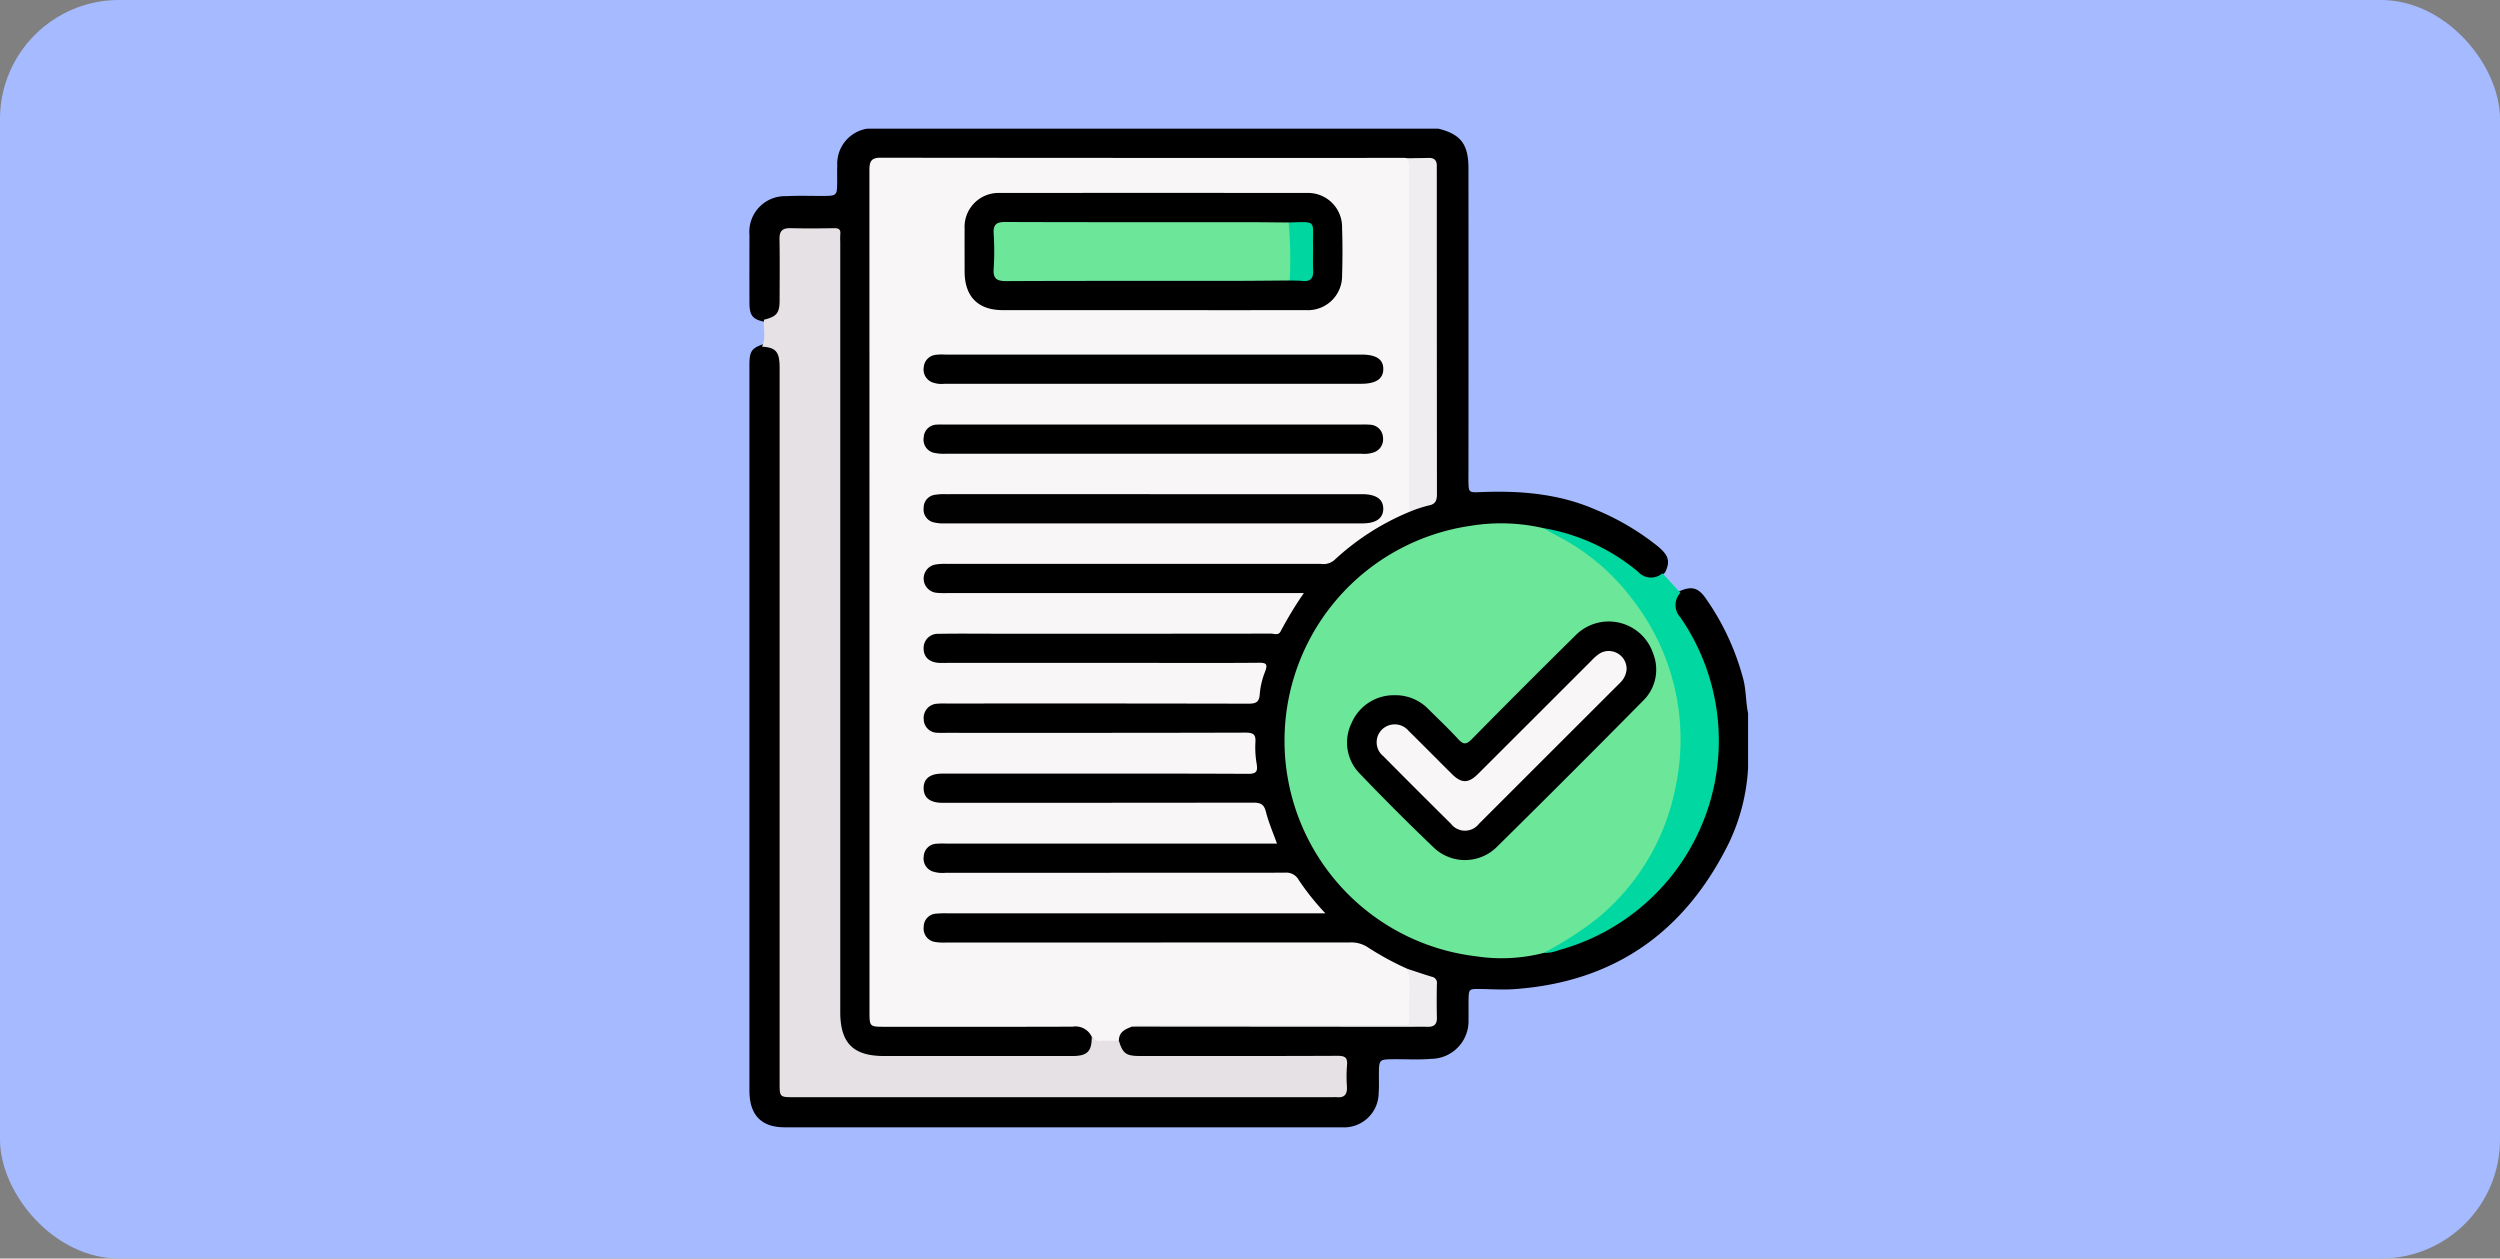 <svg xmlns="http://www.w3.org/2000/svg" xmlns:xlink="http://www.w3.org/1999/xlink" width="294" height="148" viewBox="0 0 294 148">
  <rect x="0" y="0" width="294" height="148" fill="#808080" stroke="none"/>
  <defs>
    <clipPath id="clip-path">
      <rect id="Rectángulo_338992" data-name="Rectángulo 338992" width="117.452" height="117.448" fill="none"/>
    </clipPath>
  </defs>
  <g id="Grupo_984121" data-name="Grupo 984121" transform="translate(-982 -1902)">
    <rect id="Rectángulo_338949" data-name="Rectángulo 338949" width="294" height="148" rx="14" transform="translate(982 1902)" fill="#a6bbff"/>
    <g id="Grupo_984120" data-name="Grupo 984120" transform="translate(1070.13 1917.13)">
      <g id="Grupo_984119" data-name="Grupo 984119" transform="translate(0 0)" clip-path="url(#clip-path)">
        <path id="Trazado_212296" data-name="Trazado 212296" d="M13.866,0H81.013c2.621.638,3.546,1.826,3.548,4.637q.011,17.926,0,35.855c0,.343-.005.687,0,1.031.025,1.227.051,1.278,1.325,1.223,4.7-.2,9.312.16,13.69,2.085a29.913,29.913,0,0,1,7.272,4.3c1.289,1.078,1.449,1.773.839,3.053-1.216,1.17-1.967,1.235-3.277.181a24.892,24.892,0,0,0-11.088-5.144c-8.616-1.4-16.17.639-22.507,6.821a25.051,25.051,0,0,0-1.5,34.329,24.638,24.638,0,0,0,13.793,8.248,25.643,25.643,0,0,0,10.23.077,23.388,23.388,0,0,0,10.886-5.029,25.258,25.258,0,0,0,5.442-33.351c-.206-.321-.44-.626-.613-.966a2.318,2.318,0,0,1,.306-2.943c1.41-.633,2.186-.445,3.049.748a29.63,29.63,0,0,1,4.438,9.454c.382,1.359.311,2.776.6,4.144v6.417a23.4,23.4,0,0,1-2.24,8.8c-5.185,10.538-13.539,16.43-25.356,17.228-1.338.091-2.669-.012-4-.024-1.222-.01-1.258.017-1.278,1.285-.011.763.008,1.527-.007,2.29a4.436,4.436,0,0,1-4.376,4.642c-1.559.129-3.129.024-4.694.047-1.343.02-1.442.117-1.465,1.424-.015.84.036,1.681-.03,2.519a4.067,4.067,0,0,1-4.34,4.06q-32.758.014-65.515,0c-2.762,0-4.143-1.462-4.143-4.323Q0,85.229,0,57.34q0-14.775,0-29.55c0-1.581.255-1.964,1.55-2.416A2.108,2.108,0,0,1,3.882,27.49a17.363,17.363,0,0,1,.041,1.945q0,40.71,0,81.422c0,2.668,0,2.669,2.635,2.669q30.52,0,61.039,0c2.284,0,2.284,0,2.273-2.279-.008-1.744-.045-1.789-1.8-1.791-7.253-.005-14.505.008-21.759-.008-1.878,0-2.5-.417-3.093-1.941.016-1.336.44-1.806,1.951-2.163,10.413-.04,20.827-.009,31.24-.016.916,0,1.831-.054,2.746-.049.839.005,1.291-.362,1.261-1.237-.005-.152-.006.038,0-.115.18-3.548.18-3.548-3.188-4.868a26.037,26.037,0,0,1-3.972-2.038,5.661,5.661,0,0,0-3.247-.88q-22.918.031-45.835.012a10.553,10.553,0,0,1-2.057-.1,2.109,2.109,0,0,1-1.891-2.214c.058-1.1.781-1.734,2.089-1.831.533-.04,1.069-.021,1.6-.021q20.683,0,41.366-.005a2.714,2.714,0,0,0,1.509-.2c-1.018-1.172-1.844-2.442-2.883-3.538-.451-.475-1.15-.336-1.754-.337q-7.218-.012-14.438,0-12.03,0-24.062,0a7.674,7.674,0,0,1-1.713-.1,2.11,2.11,0,0,1-1.719-2.13A2.047,2.047,0,0,1,22.069,83.8a11.565,11.565,0,0,1,1.716-.052H59.192c.306,0,.611.005.917,0,1.292-.028,1.36-.122.933-1.294-1.017-2.791-1.017-2.791-3.957-2.791q-16.615,0-33.23,0a9.415,9.415,0,0,1-1.829-.083A2.059,2.059,0,0,1,20.2,77.543a2.085,2.085,0,0,1,1.971-2.012,13.491,13.491,0,0,1,1.6-.038h33.23q.63,0,1.26-.01c.706-.008,1.081-.28.939-1.054a10.168,10.168,0,0,1-.1-1.6c-.031-1.323-.112-1.417-1.465-1.419q-8.25-.017-16.5-.005-8.823,0-17.647,0a7.666,7.666,0,0,1-1.6-.082,2.059,2.059,0,0,1-1.684-1.912,1.981,1.981,0,0,1,1.429-1.986,6.087,6.087,0,0,1,2.045-.179q16.959,0,33.917,0c1.821,0,1.821,0,2.261-1.777.57-2.309.57-2.309-1.795-2.309H23.692a9.706,9.706,0,0,1-1.716-.066,2.035,2.035,0,0,1-1.746-1.848,2.092,2.092,0,0,1,1.48-2.085,6.461,6.461,0,0,1,2.047-.162c12.109,0,24.216-.024,36.325.028a2.765,2.765,0,0,0,2.989-1.716,11.985,11.985,0,0,1,1.088-1.75c.267-.412.164-.633-.339-.646-.305-.008-.611-.005-.916-.005H23.714a10.932,10.932,0,0,1-1.831-.068,1.8,1.8,0,0,1-1.641-1.651,2.014,2.014,0,0,1,1.206-2.136,5.255,5.255,0,0,1,2.253-.306c14.018,0,28.036-.022,42.053.026A5.806,5.806,0,0,0,70,49.244a23.84,23.84,0,0,1,7.442-4.433,13.164,13.164,0,0,1,1.709-.655,1.59,1.59,0,0,0,1.289-1.84c-.035-3.245-.013-6.49-.013-9.736q0-13.286,0-26.573c0-.42,0-.84-.024-1.259a.851.851,0,0,0-.927-.926c-.724-.023-1.449-.039-2.175-.029-4.317.039-8.632.015-12.948.016q-23.317.006-46.636,0c-.382,0-.764,0-1.146,0-1.992.011-2.086.1-2.1,2.044,0,.19,0,.382,0,.572v96.251c0,2.6,0,2.6,2.573,2.6q10.37,0,20.739,0c1.15,0,2.256.092,2.685,1.44.138,1.786-.582,2.646-2.39,2.709-2.214.077-4.429.023-6.644.024q-7.731.006-15.465,0c-3.85-.008-5.672-1.839-5.672-5.716q-.009-44.676,0-89.352c0-2.325,0-2.326-2.3-2.326-.878,0-1.757-.026-2.634.012-1.193.052-1.4.245-1.425,1.434-.044,2.215.017,4.429-.028,6.644-.033,1.634-.527,2.237-2.01,2.594C.411,22.463.014,22.017.007,20.525c-.012-2.672-.006-5.346,0-8.018A4.194,4.194,0,0,1,4.339,7.94c1.525-.088,3.054-.01,4.582-.031,1.279-.017,1.375-.116,1.4-1.362.012-.726-.018-1.452.014-2.177A4.172,4.172,0,0,1,13.866,0" transform="translate(0 0)"/>
        <path id="Trazado_212297" data-name="Trazado 212297" d="M39.928,106.714a2.1,2.1,0,0,0-2.246-1.188c-7.447.024-14.895.014-22.341.012-1.459,0-1.547-.09-1.547-1.569q0-49.549-.009-99.1c0-.9.072-1.531,1.258-1.53q30.82.035,61.637.019a3.206,3.206,0,0,1,.341.035c.671.367.583,1.025.59,1.62.025,2.175.01,4.349.01,6.524q0,15.682,0,31.364a3.142,3.142,0,0,1-.373,2.1,29.491,29.491,0,0,0-8.8,5.667,1.993,1.993,0,0,1-1.582.435q-22,0-44,0a6.6,6.6,0,0,0-1.366.083,1.68,1.68,0,0,0,.156,3.314,10.292,10.292,0,0,0,1.257.036q20.281,0,40.559,0h1.4a45.014,45.014,0,0,0-2.736,4.511c-.251.5-.756.256-1.138.256q-16.212.021-32.425.011c-2.215,0-4.43-.026-6.645.014a1.662,1.662,0,0,0-1.769,1.7c-.01,1.034.673,1.67,1.854,1.719.305.013.611,0,.916,0H47.22c4.124,0,8.249.021,12.374-.017.862-.008,1.046.17.737,1.005a9.1,9.1,0,0,0-.64,2.657c-.051,1.088-.582,1.152-1.456,1.15q-17.7-.035-35.4-.015a8.683,8.683,0,0,0-1.144.025,1.66,1.66,0,0,0-1.52,1.815A1.606,1.606,0,0,0,21.8,70.962c.341.03.687.009,1.03.009,11.725,0,23.45.013,35.175-.025.965,0,1.241.235,1.17,1.181a11.4,11.4,0,0,0,.153,2.507c.125.835,0,1.164-.991,1.159-8.669-.044-17.339-.026-26.008-.026q-4.984,0-9.969,0c-1.454,0-2.209.6-2.2,1.724s.768,1.71,2.228,1.711q18.275,0,36.549-.021c.875,0,1.257.206,1.478,1.084.312,1.238.83,2.424,1.3,3.73H22.8a9.268,9.268,0,0,0-1.145.019A1.557,1.557,0,0,0,20.173,85.5a1.6,1.6,0,0,0,1.108,1.793,3.769,3.769,0,0,0,1.47.138q19.937,0,39.871-.012a1.659,1.659,0,0,1,1.657.869,30.5,30.5,0,0,0,3.126,3.91H66.019q-21.539,0-43.079,0a11.2,11.2,0,0,0-1.258.034A1.548,1.548,0,0,0,20.169,93.8a1.583,1.583,0,0,0,1.417,1.777,6.48,6.48,0,0,0,1.255.054q23.716,0,47.433-.01a3.582,3.582,0,0,1,2.235.645,34.032,34.032,0,0,0,4.51,2.444,1.432,1.432,0,0,1,.589,1.4c.023,1.335.038,2.67,0,4-.039,1.216-.178,1.328-1.433,1.328q-15.106,0-30.213,0a4.134,4.134,0,0,0-1.25.066c-.8.3-1.582.6-1.588,1.656-1.368.653-2.681.464-3.191-.46" transform="translate(0.329 0.08)" fill="#f9f6f7"/>
        <path id="Trazado_212298" data-name="Trazado 212298" d="M91.921,95.857a19.825,19.825,0,0,1-7.935.39,25.532,25.532,0,0,1-.705-50.615,22.12,22.12,0,0,1,8.628.266c4.49,1.562,7.881,4.583,10.729,8.252A26.33,26.33,0,0,1,108.2,68.36a27.143,27.143,0,0,1-5.818,19.612,27.566,27.566,0,0,1-7.44,6.545,18,18,0,0,1-3.018,1.34" transform="translate(1.468 1.083)" fill="#6ce699"/>
        <path id="Trazado_212299" data-name="Trazado 212299" d="M40.223,106.521c.475.715,1.208.4,1.844.453.446.034.9.007,1.347.007.46,1.511.848,1.8,2.456,1.8,7.752,0,15.5.016,23.257-.02.89,0,1.207.208,1.116,1.117a16.8,16.8,0,0,0-.008,2.518c.045.866-.265,1.316-1.181,1.231-.189-.017-.381,0-.572,0H5.241c-1.722,0-1.723,0-1.723-1.715V27.818c0-1.84-.436-2.356-2.064-2.454.481-1.027.133-2.114.23-3.17,1.484-.36,1.83-.781,1.833-2.277.005-2.4.031-4.809-.013-7.213-.016-.954.358-1.293,1.286-1.272,1.716.04,3.435.031,5.152,0,.547-.01.77.157.713.71a8.8,8.8,0,0,0-.005.915v90.572c0,3.623,1.524,5.154,5.129,5.154q11.107,0,22.214,0c1.707,0,2.248-.561,2.23-2.261" transform="translate(0.035 0.273)" fill="#e6e1e5"/>
        <path id="Trazado_212300" data-name="Trazado 212300" d="M91.21,95.844a41.556,41.556,0,0,0,6.228-3.984,26.537,26.537,0,0,0,9.327-15.672,26.807,26.807,0,0,0-5.138-21.978,25.78,25.78,0,0,0-8.845-7.439c-.537-.279-1.057-.591-1.584-.887a23.431,23.431,0,0,1,11.134,5.131,2.033,2.033,0,0,0,2.858.175l2.116,2.3a2.109,2.109,0,0,0,0,2.888A25.53,25.53,0,0,1,93.1,95.486a5.145,5.145,0,0,1-1.892.357" transform="translate(2.179 1.096)" fill="#00d7a1"/>
        <path id="Trazado_212301" data-name="Trazado 212301" d="M75.768,45l0-40.276A2.171,2.171,0,0,0,75.546,3.4c.839-.012,1.678-.016,2.517-.04.675-.018.989.3.971.966-.006.229,0,.459,0,.688q0,18.906.015,37.811c0,.792-.122,1.26-1.016,1.419a15.339,15.339,0,0,0-2.266.76" transform="translate(1.805 0.08)" fill="#efedef"/>
        <path id="Trazado_212302" data-name="Trazado 212302" d="M43.985,103.294c.4-.33.882-.178,1.324-.179q14.765-.014,29.531-.009c1.9,0,1.718.2,1.668-1.738-.042-1.626.283-3.271-.21-4.878.972.317,1.939.649,2.917.947a.713.713,0,0,1,.583.818q-.045,2,0,4.005c.015.806-.379,1.082-1.127,1.059s-1.527,0-2.289,0l-32.392-.024" transform="translate(1.051 2.305)" fill="#efedef"/>
        <path id="Trazado_212303" data-name="Trazado 212303" d="M46.968,21.165q-8.874,0-17.749,0c-2.93,0-4.493-1.587-4.5-4.54,0-1.68-.012-3.359,0-5.039a3.993,3.993,0,0,1,4.148-4.2q18.034-.017,36.07,0a4.007,4.007,0,0,1,4.172,4.081q.091,2.8,0,5.61a4.015,4.015,0,0,1-4.28,4.085q-8.934.018-17.864,0" transform="translate(0.59 0.176)"/>
        <path id="Trazado_212304" data-name="Trazado 212304" d="M47,37.418q-12.2,0-24.4,0a5.283,5.283,0,0,1-1.249-.086,1.579,1.579,0,0,1-1.327-1.846,1.56,1.56,0,0,1,1.588-1.493c.3-.024.61-.009.915-.009q24.51,0,49.022,0a8.4,8.4,0,0,1,1.029.025,1.576,1.576,0,0,1,1.456,1.519,1.612,1.612,0,0,1-1.062,1.721,3.528,3.528,0,0,1-1.465.172H47" transform="translate(0.478 0.812)"/>
        <path id="Trazado_212305" data-name="Trazado 212305" d="M47.081,29.384q-12.314,0-24.628,0a3.083,3.083,0,0,1-1.46-.185,1.622,1.622,0,0,1-.967-1.773,1.577,1.577,0,0,1,1.4-1.447,6.532,6.532,0,0,1,1.143-.031q24.457,0,48.911,0c1.756,0,2.589.55,2.587,1.7s-.857,1.734-2.585,1.734h-24.4" transform="translate(0.478 0.62)"/>
        <path id="Trazado_212306" data-name="Trazado 212306" d="M46.962,41.981H70.9c.229,0,.459,0,.687,0,1.636.008,2.476.59,2.477,1.713s-.847,1.724-2.473,1.724q-24.567,0-49.133,0A4.631,4.631,0,0,1,21.21,45.3a1.543,1.543,0,0,1-1.193-1.719,1.517,1.517,0,0,1,1.3-1.521,6.9,6.9,0,0,1,1.367-.079q12.141-.006,24.281,0" transform="translate(0.478 1.003)" fill="#010101"/>
        <path id="Trazado_212307" data-name="Trazado 212307" d="M74.242,65.276a5.357,5.357,0,0,1,4,1.67c1.168,1.155,2.362,2.285,3.472,3.494.6.649.946.671,1.591.014Q89.333,64.331,95.448,58.3a5.5,5.5,0,0,1,9.2,2.1,5.107,5.107,0,0,1-1.184,5.518Q94.89,74.6,86.207,83.168a5.323,5.323,0,0,1-7.383.011q-4.426-4.237-8.667-8.665a5.208,5.208,0,0,1-.988-5.956,5.406,5.406,0,0,1,5.073-3.282" transform="translate(1.64 1.352)"/>
        <path id="Trazado_212308" data-name="Trazado 212308" d="M62.871,17.6c-2.4.016-4.806.046-7.21.047-8.7.006-17.4-.016-26.106.026-1.134.006-1.585-.276-1.5-1.467a32.147,32.147,0,0,0,0-4.119c-.062-1.065.311-1.37,1.368-1.366,9.543.036,19.084.019,28.626.023,1.565,0,3.128.024,4.692.036a1.1,1.1,0,0,1,.507.956c.06,1.69.065,3.383,0,5.073a1.025,1.025,0,0,1-.377.791" transform="translate(0.67 0.256)" fill="#6ce699"/>
        <path id="Trazado_212309" data-name="Trazado 212309" d="M62.061,17.6a47.7,47.7,0,0,0-.128-6.821c3.389-.1,2.823-.28,2.871,2.667.016.99-.036,1.982.013,2.97.048.947-.334,1.338-1.275,1.24-.49-.052-.988-.04-1.482-.056" transform="translate(1.48 0.256)" fill="#00d6a0"/>
        <path id="Trazado_212310" data-name="Trazado 212310" d="M101.44,62.108a2.462,2.462,0,0,1-.758,1.615q-8.3,8.29-16.6,16.586a2.081,2.081,0,0,1-3.306,0q-3.987-3.944-7.933-7.93a2.105,2.105,0,0,1-.176-3.146,2.144,2.144,0,0,1,3.147.164c1.715,1.683,3.4,3.4,5.106,5.091,1.1,1.086,1.924,1.081,3.034-.026q6.685-6.669,13.361-13.347a4.942,4.942,0,0,1,1.041-.877,2.1,2.1,0,0,1,3.081,1.872" transform="translate(1.721 1.433)" fill="#f9f6f7"/>
      </g>
    </g>
  </g>
</svg>
